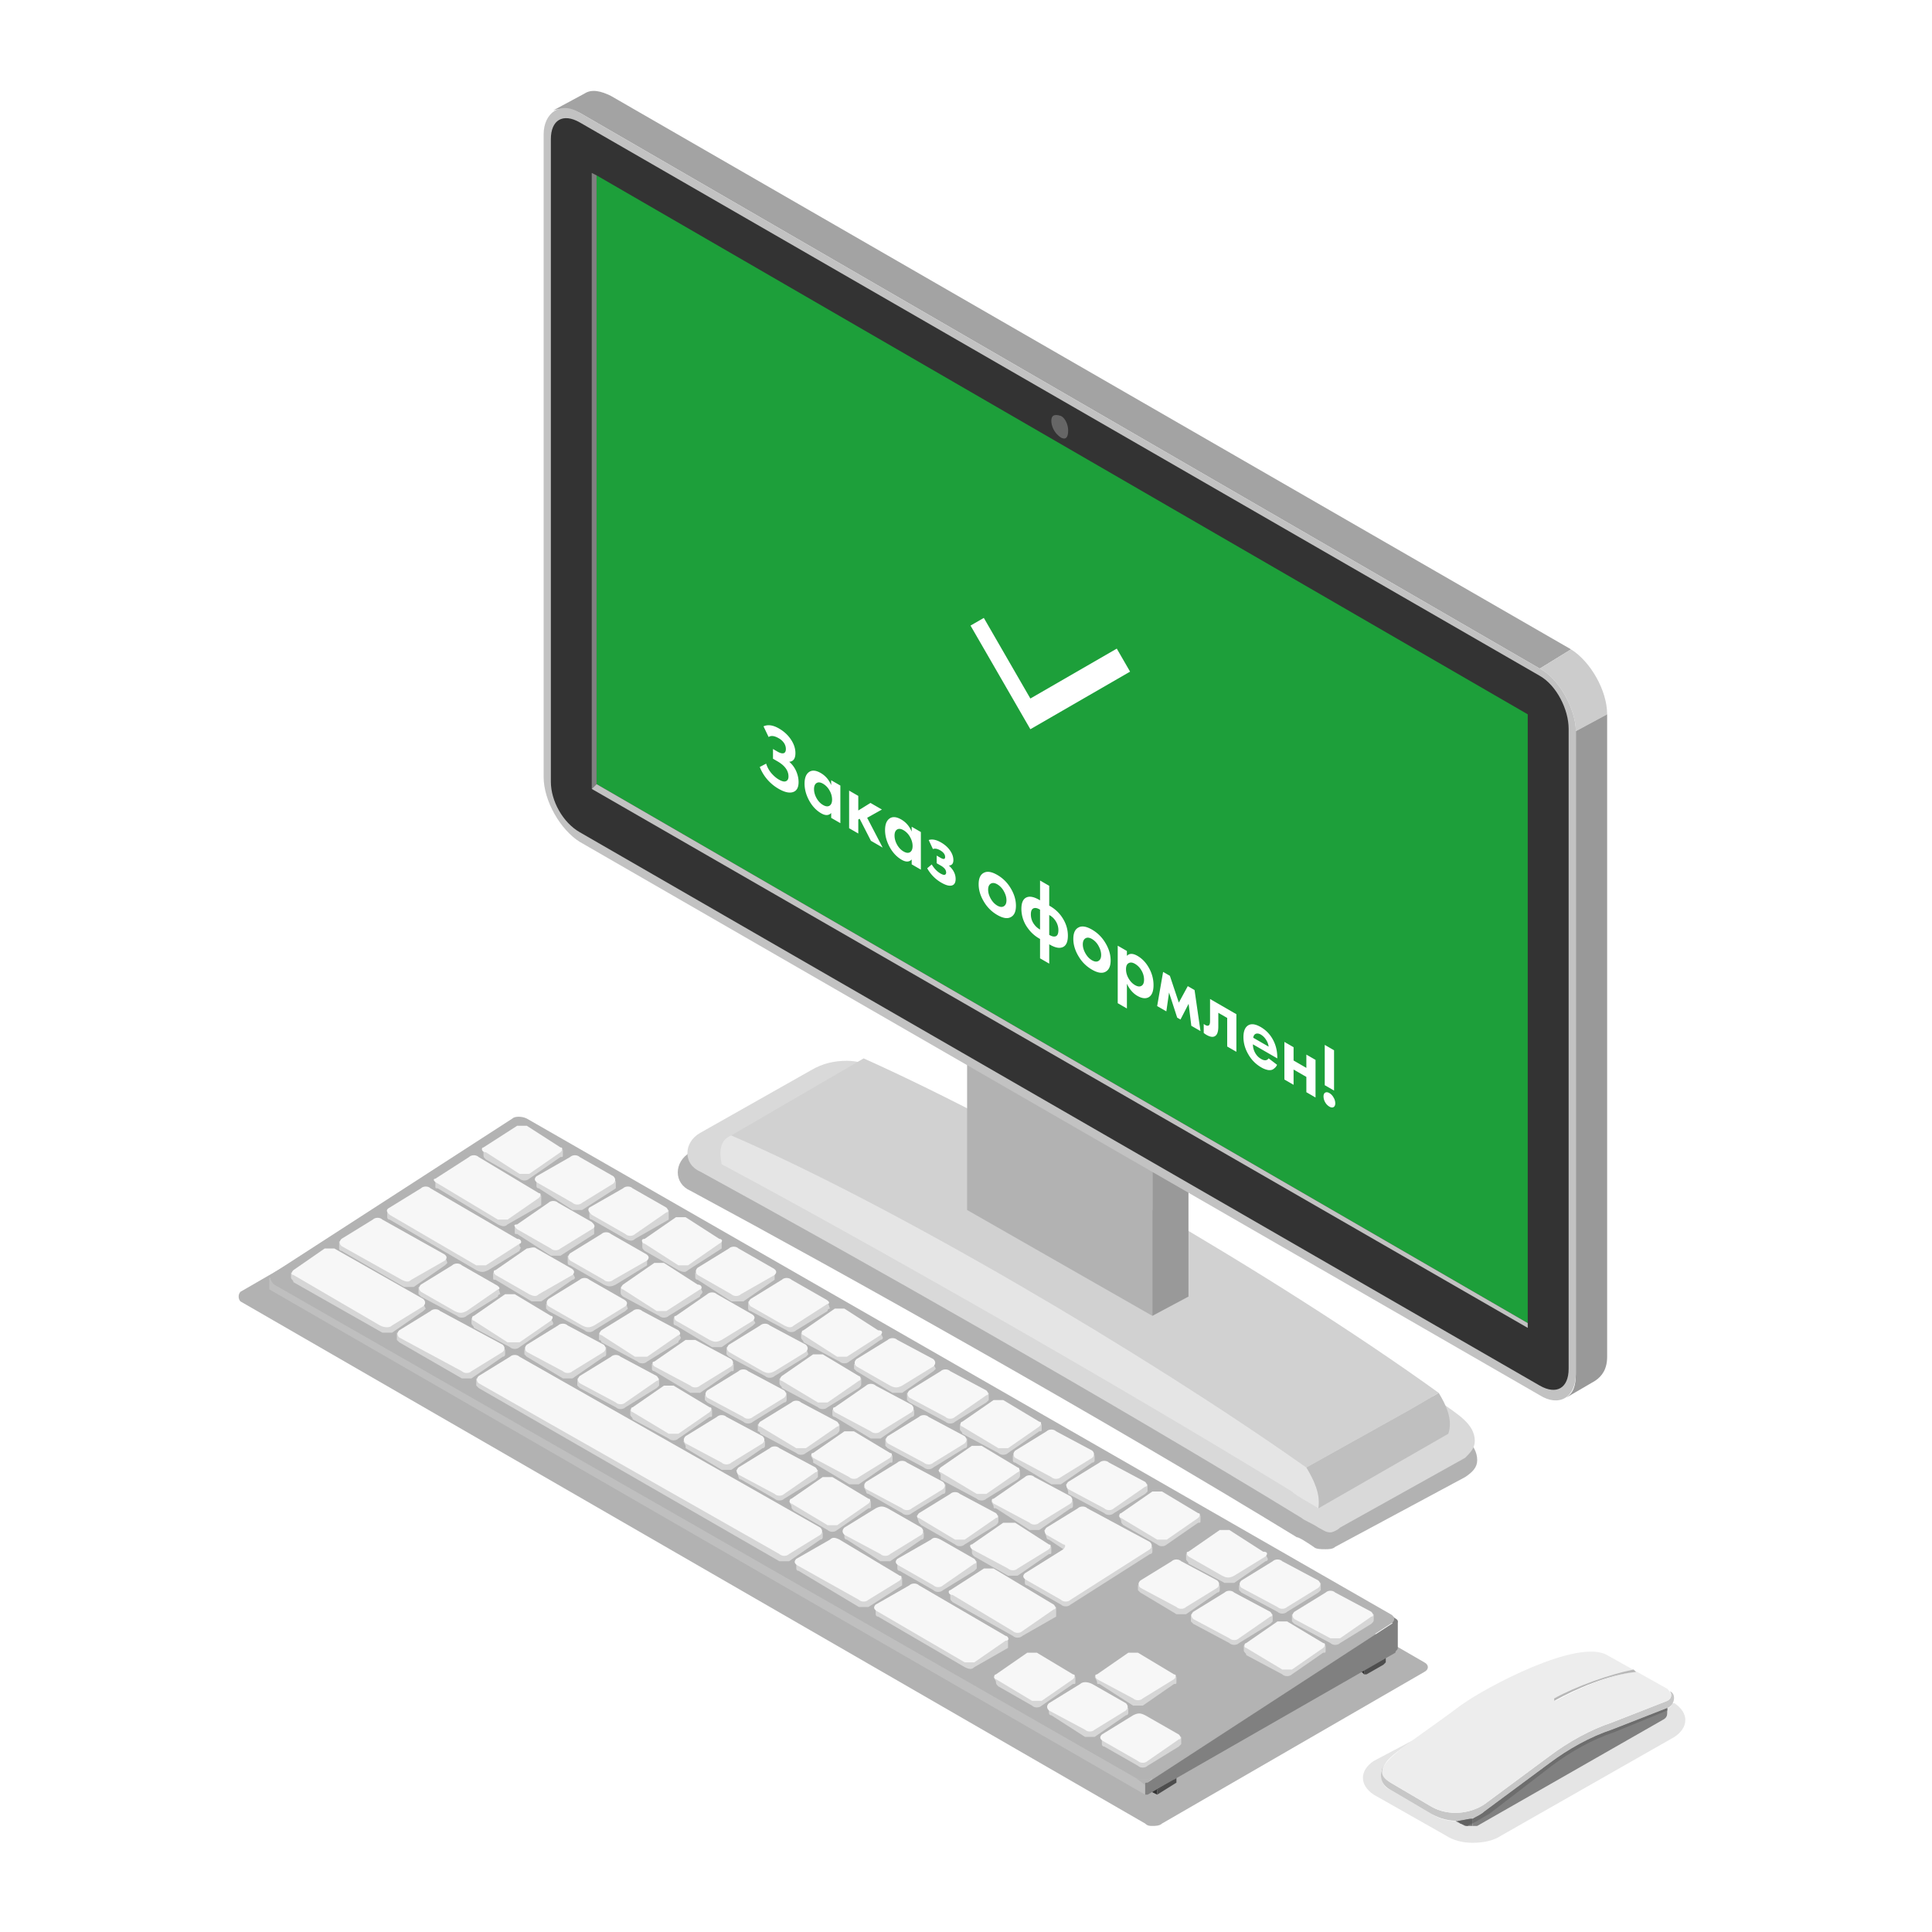 <svg width="170" height="170" fill="none" xmlns="http://www.w3.org/2000/svg"><path fill-rule="evenodd" clip-rule="evenodd" d="M116.644 136.32c-.424 0-.847 0-1.059-.211-.635-.424-1.27-.847-1.482-.847-16.938-10.374-39.591-23.078-53.353-30.488-1.482-.635-1.482-2.54 0-3.387l10.374-5.505c1.059-.635 2.117-.847 3.176-.847.847 0 1.905.212 2.752.424 15.244 7.198 35.357 19.266 49.966 29.64 1.482 1.059 2.964 1.906 2.964 3.388 0 .635-.424 1.058-1.059 1.482l-11.433 6.14c-.211.211-.635.211-.846.211z" fill="#000" fill-opacity=".302"/><path fill-rule="evenodd" clip-rule="evenodd" d="M117.067 134.838c-.423 0-.635-.211-1.059-.423-.635-.424-1.27-.635-1.482-.847-16.937-10.374-39.38-23.077-52.93-30.487-1.481-.636-1.481-2.541 0-3.388l9.74-5.505c1.058-.635 2.117-.846 3.176-.846.847 0 1.693.211 2.54.635 15.032 6.986 35.145 19.054 49.754 29.429 1.482 1.058 2.964 1.905 2.964 3.387 0 .635-.423 1.059-.847 1.482l-11.009 6.14c-.212.212-.635.423-.847.423z" fill="#D9D9D9"/><path fill-rule="evenodd" clip-rule="evenodd" d="M113.68 131.239c-15.88-9.739-37.898-22.23-50.178-28.794-.211-1.058-.211-2.117.847-2.54 14.185 6.14 36.204 19.054 50.601 29.217.635 1.058 1.27 2.329 1.058 3.599-.635-.423-1.905-1.058-2.328-1.482z" fill="#E5E5E5"/><path fill-rule="evenodd" clip-rule="evenodd" d="M127.441 126.158l-11.433 6.563c.212-1.27-.423-2.541-1.058-3.599l9.104-5.081 2.54-1.482c.635 1.058 1.271 2.328.847 3.599z" fill="#BFBFBF"/><path fill-rule="evenodd" clip-rule="evenodd" d="M126.594 122.559l-2.54 1.482-9.104 5.081c-14.397-10.163-36.416-23.077-50.6-29.217l11.644-6.775c14.185 6.351 36.203 19.055 50.6 29.429z" fill="#D1D1D1"/><path fill-rule="evenodd" clip-rule="evenodd" d="M101.4 115.784l-16.303-9.316V93.553l16.303 9.316v12.915z" fill="#B2B2B2"/><path fill-rule="evenodd" clip-rule="evenodd" d="M104.576 114.09l-3.176 1.694v-12.915l3.176-1.694v12.915z" fill="#999"/><path fill-rule="evenodd" clip-rule="evenodd" d="M53.763 8.443c-.847-.424-1.694-.636-2.329-.212l-2.752 1.482c.635-.212 1.482-.212 2.329.212l84.475 48.906 2.753-1.693L53.763 8.443z" fill="#A3A3A3"/><path fill-rule="evenodd" clip-rule="evenodd" d="M138.239 57.138l-2.752 1.693c1.693.847 3.175 3.6 3.175 5.505l2.753-1.482c0-2.117-1.482-4.658-3.176-5.716z" fill="#CCC"/><path fill-rule="evenodd" clip-rule="evenodd" d="M138.662 64.336v56.529c0 1.058-.211 1.694-.847 2.117l2.541-1.482c.635-.423 1.059-1.059 1.059-2.117V62.854l-2.753 1.482z" fill="#999"/><path fill-rule="evenodd" clip-rule="evenodd" d="M51.011 74.075c-1.694-1.058-3.176-3.599-3.176-5.716V11.83c0-1.905 1.482-2.964 3.176-1.905l84.476 48.906c1.693.847 3.175 3.6 3.175 5.505v56.529c0 2.117-1.482 2.964-3.175 1.905L51.011 74.075z" fill="#C2C2C2"/><path fill-rule="evenodd" clip-rule="evenodd" d="M135.486 59.467L51.011 10.77c-1.482-.846-2.54-.211-2.54 1.482v56.53c0 1.693 1.058 3.598 2.54 4.445l84.475 48.695c1.482.847 2.541.212 2.541-1.482V64.124c0-1.693-1.059-3.81-2.541-4.657z" fill="#333"/><path fill-rule="evenodd" clip-rule="evenodd" d="M52.493 68.994V15.429l81.935 47.425v53.565L52.493 68.994z" fill="#1D9F3A"/><path fill-rule="evenodd" clip-rule="evenodd" d="M52.493 15.43l-.424-.212v54.2l.424-.424V15.43z" fill="gray"/><path fill-rule="evenodd" clip-rule="evenodd" d="M52.493 68.994l-.424.424 82.359 47.424v-.423L52.493 68.994z" fill="#C2C2C2"/><path fill-rule="evenodd" clip-rule="evenodd" d="M93.99 37.871c0 .636-.212.847-.635.636-.636-.424-.847-1.06-.847-1.483 0-.423.211-.635.847-.423.423.212.635.847.635 1.27z" fill="#666"/><path fill-rule="evenodd" clip-rule="evenodd" d="M101.4 160.668c-.212 0-.424 0-.635-.212l-79.606-45.943c-.212-.211-.212-.635 0-.847l23.077-13.338h1.694l79.394 45.943c.423.212.423.635 0 .847l-23.077 13.338c-.212.212-.635.212-.847.212z" fill="#000" fill-opacity=".302"/><path fill-rule="evenodd" clip-rule="evenodd" d="M122.572 142.248c.211.212.423.212.423.424 0 .211-.423.211-.423.211l-.424-.423.424-.212z" fill="gray"/><path fill-rule="evenodd" clip-rule="evenodd" d="M101.823 157.492l1.482-.847v-.423l-1.905 1.058v.424l.423.212v-.424z" fill="#333"/><path fill-rule="evenodd" clip-rule="evenodd" d="M103.517 156.857l-1.694 1.059v-.424l1.694-1.058v.423z" fill="#4D4D4D"/><path fill-rule="evenodd" clip-rule="evenodd" d="M120.031 146.906l1.482-.847v-.423l-1.905 1.059v.423h.211l.212.212v-.424z" fill="#333"/><path fill-rule="evenodd" clip-rule="evenodd" d="M121.725 146.483l-1.482.847h-.212v-.424l1.906-1.058v.423l-.212.212z" fill="#4D4D4D"/><path fill-rule="evenodd" clip-rule="evenodd" d="M101.4 156.433l-77.7-44.037v1.059l77.065 44.461.635-1.483z" fill="#BFBFBF"/><path fill-rule="evenodd" clip-rule="evenodd" d="M100.976 156.857l.424-.423c-.424.211-1.059.211-1.482 0l.847.635c0-.212 0-.212.211-.212z" fill="#B3B3B3"/><path fill-rule="evenodd" clip-rule="evenodd" d="M122.783 145.424l-21.807 12.492h-.211v-.847c0-.212 0-.212.211-.212l21.807-14.185c0-.212.212 0 .212 0v2.329c0 .212-.212.212-.212.423z" fill="gray"/><path fill-rule="evenodd" clip-rule="evenodd" d="M24.123 111.973l20.96-13.55c.212-.212.847-.212 1.27 0l76.007 43.614c.423.211.423.635 0 .847l-20.96 13.549c-.424.212-1.059.212-1.482 0l-75.795-43.402c-.424-.423-.424-.635 0-1.058z" fill="#B3B3B3"/><path fill-rule="evenodd" clip-rule="evenodd" d="M91.873 134.627l.211.635s0 .211.212.211l1.27.847c.424.212-1.058 1.271-1.058 1.271l-2.33 1.27v.423s0 .212.213.212l2.963 1.694c.212.212.636.212.847 0l6.987-4.446c.212 0 .212-.212.212-.212v-.423l-9.528-1.482z" fill="#D6D6D6"/><path fill-rule="evenodd" clip-rule="evenodd" d="M101.188 135.685l-5.505-2.964c-.211-.212-.635-.212-.846 0l-2.753 1.694c-.212.212-.212.423 0 .635l1.482.847c.212 0 .212.212 0 .423l-3.387 2.118c-.212.211-.212.423.212.635l2.964 1.693c.211.212.635.212.846 0l6.987-4.446c.212-.211.212-.423 0-.635z" fill="#F7F7F7"/><path fill-rule="evenodd" clip-rule="evenodd" d="M77.052 141.401v.636s0 .211.212.211l7.622 4.446c.423.212.635.212.847 0l2.964-1.693v-.847l-11.645-2.753z" fill="#D6D6D6"/><path fill-rule="evenodd" clip-rule="evenodd" d="M88.485 143.942l-7.622-4.446c-.212-.212-.635-.212-.847 0l-2.964 1.694c-.211.212-.211.423.212.635l7.622 4.446h.847l2.752-1.905c.424 0 .212-.424 0-.424z" fill="#F7F7F7"/><path fill-rule="evenodd" clip-rule="evenodd" d="M34.074 106.68v.423s0 .212.211.212l7.622 4.446c.424.212.635.212 1.059 0l2.752-1.694c0-.211.212-.211 0-.423v-.423l-11.645-2.541z" fill="#D6D6D6"/><path fill-rule="evenodd" clip-rule="evenodd" d="M45.506 109.009l-7.622-4.446c-.211-.212-.635-.212-.846 0l-2.753 1.693c-.423.212-.211.424 0 .635l7.622 4.447h.847l2.964-1.906c.212 0 .212-.423-.212-.423z" fill="#F7F7F7"/><path fill-rule="evenodd" clip-rule="evenodd" d="M25.605 111.973v.423c0 .212.211.212.211.424l7.834 4.446h.847l2.752-1.906.212-.211-.212-.424-11.644-2.752z" fill="#D6D6D6"/><path fill-rule="evenodd" clip-rule="evenodd" d="M37.25 114.302l-7.834-4.446h-.847l-2.752 1.905c-.212.212-.212.423 0 .423l7.621 4.447c.424.211.847.211 1.059 0l2.752-1.694c.212-.212.212-.424 0-.635z" fill="#F7F7F7"/><path fill-rule="evenodd" clip-rule="evenodd" d="M41.907 121.288v.635l.212.212 26.465 15.244h.846l2.753-1.906c.211 0 .211-.211.211-.211v-.424l-30.487-13.55z" fill="#D6D6D6"/><path fill-rule="evenodd" clip-rule="evenodd" d="M68.584 136.744l-26.465-15.032c-.212-.212-.212-.424 0-.635l2.752-1.694c.212-.212.635-.212.847 0l26.465 15.032c.211.211.211.423 0 .635l-2.753 1.694c-.211.211-.635.211-.847 0z" fill="#F7F7F7"/><path fill-rule="evenodd" clip-rule="evenodd" d="M83.615 140.131v.424c0 .211 0 .211.212.423l5.293 2.964c.212.212.635.212.847 0l2.964-1.694v-.846l-9.316-1.271z" fill="#D6D6D6"/><path fill-rule="evenodd" clip-rule="evenodd" d="M92.72 141.19l-5.293-3.176h-.847l-2.964 1.906c-.212 0-.212.423.211.423l5.293 3.176c.212.212.635.212.847 0l2.752-1.906c.212 0 .212-.211 0-.423z" fill="#F7F7F7"/><path fill-rule="evenodd" clip-rule="evenodd" d="M70.066 137.591v.423s0 .212.211.212l5.293 3.176h.847l2.964-1.906v-.635l-9.315-1.27z" fill="#D6D6D6"/><path fill-rule="evenodd" clip-rule="evenodd" d="M79.17 138.649l-5.294-3.176c-.423-.211-.635-.211-.846 0l-2.964 1.694c-.212.212-.212.424.211.635l5.293 2.964c.212.212.635.212.847 0l2.752-1.693c.212-.212.212-.424 0-.424z" fill="#F7F7F7"/><path fill-rule="evenodd" clip-rule="evenodd" d="M38.308 103.927v.424c0 .212 0 .212.212.212l5.293 3.175c.423.212.635.212.846 0l2.965-1.693v-.847l-9.316-1.271z" fill="#D6D6D6"/><path fill-rule="evenodd" clip-rule="evenodd" d="M47.412 104.986l-5.293-3.176c-.212-.211-.635-.211-.847 0l-2.964 1.906c-.212 0-.212.211.212.423l5.292 3.176h.847l2.753-1.906c.211-.211.211-.423 0-.423z" fill="#F7F7F7"/><path fill-rule="evenodd" clip-rule="evenodd" d="M29.84 109.22v.636s0 .211.21.211l5.505 3.176h.847l2.753-1.905.211-.212-.211-.635-9.316-1.271z" fill="#D6D6D6"/><path fill-rule="evenodd" clip-rule="evenodd" d="M38.943 110.279l-5.293-2.964c-.212-.212-.635-.212-.847 0l-2.752 1.694c-.212.211-.212.423 0 .635l5.293 2.964c.423.212.635.212.847 0l2.964-1.694c.212-.212.212-.423-.212-.635z" fill="#F7F7F7"/><path fill-rule="evenodd" clip-rule="evenodd" d="M34.92 117.266v.635l.212.211 5.505 3.176h.847l2.752-1.905c.212 0 .212-.212.212-.212v-.423l-9.528-1.482z" fill="#D6D6D6"/><path fill-rule="evenodd" clip-rule="evenodd" d="M44.236 118.324l-5.505-2.964c-.212-.212-.635-.212-.847 0l-2.752 1.694c-.212.212-.212.423 0 .635l5.505 2.964c.211.212.635.212.847 0l2.752-1.694c.212-.211.212-.423 0-.635z" fill="#F7F7F7"/><path fill-rule="evenodd" clip-rule="evenodd" d="M103.94 153.47v-.636h-6.986v.636s0 .211.212.211l2.964 1.694c.211.212.635.212.846 0l2.753-1.694.211-.211z" fill="#D6D6D6"/><path fill-rule="evenodd" clip-rule="evenodd" d="M100.129 154.952l-2.964-1.694c-.423-.212-.423-.424-.211-.635l2.752-1.694c.423-.212.635-.212 1.059 0l2.964 1.694c.211.211.211.423 0 .423l-2.753 1.906c-.211.211-.635.211-.847 0z" fill="#F7F7F7"/><path fill-rule="evenodd" clip-rule="evenodd" d="M99.283 150.717v-.423h-6.987v.423s0 .212.212.212l2.964 1.905h.847l2.752-1.905c.212 0 .212-.212.212-.212z" fill="#D6D6D6"/><path fill-rule="evenodd" clip-rule="evenodd" d="M95.472 152.199l-3.176-1.693c-.212-.212-.212-.424 0-.636l2.752-1.693c.212-.212.635-.212 1.059 0l2.964 1.693c.212.212.212.424 0 .636l-2.752 1.693c-.212.212-.636.212-.847 0z" fill="#F7F7F7"/><path fill-rule="evenodd" clip-rule="evenodd" d="M94.625 147.965v-.424h-7.198l.211.424c0 .212 0 .212.212.423l2.964 1.694c.212.212.635.212.847 0l2.752-1.905c.212 0 .212 0 .212-.212z" fill="#D6D6D6"/><path fill-rule="evenodd" clip-rule="evenodd" d="M90.814 149.659l-3.176-1.906c-.212 0-.212-.423 0-.423l2.753-1.906h.846l3.176 1.906c.212 0 .212.211 0 .423l-2.752 1.906h-.847z" fill="#F7F7F7"/><path fill-rule="evenodd" clip-rule="evenodd" d="M103.517 147.965v-.424h-7.198l.211.424c0 .212 0 .212.212.212l2.964 1.905h.847l2.752-1.905c.212 0 .212 0 .212-.212z" fill="#D6D6D6"/><path fill-rule="evenodd" clip-rule="evenodd" d="M99.706 149.447l-3.176-1.694c-.211-.212-.211-.423 0-.423l2.753-1.906h.847l3.175 1.906c.212 0 .212.211 0 .423l-2.752 1.694c-.212.212-.635.212-.847 0z" fill="#F7F7F7"/><path fill-rule="evenodd" clip-rule="evenodd" d="M116.644 145.212v-.423h-7.199v.423c0 .212.212.212.212.424l3.176 1.694c.211.211.635.211.847 0l2.752-1.906c.212 0 .212 0 .212-.212z" fill="#D6D6D6"/><path fill-rule="evenodd" clip-rule="evenodd" d="M112.833 146.906l-3.176-1.905c-.212 0-.212-.424 0-.424l2.752-1.905h.847l3.176 1.905c.211 0 .211.212 0 .424l-2.753 1.905h-.846z" fill="#F7F7F7"/><path fill-rule="evenodd" clip-rule="evenodd" d="M111.986 142.672v-.635h-7.199v.635l.212.212 3.176 1.693c.212.212.635.212.847 0l2.752-1.693.212-.212z" fill="#D6D6D6"/><path fill-rule="evenodd" clip-rule="evenodd" d="M108.175 144.154l-3.176-1.694c-.212-.212-.212-.423 0-.635l2.752-1.694c.212-.212.636-.212.847 0l3.176 1.694c.212.212.212.423 0 .423l-2.752 1.906c-.212.212-.635.212-.847 0z" fill="#F7F7F7"/><path fill-rule="evenodd" clip-rule="evenodd" d="M107.328 139.92v-.424h-7.198v.424l.211.211 3.176 1.906h.847l2.752-1.906c.212 0 .212-.211.212-.211z" fill="#D6D6D6"/><path fill-rule="evenodd" clip-rule="evenodd" d="M103.517 141.402l-3.176-1.694c-.212-.212-.212-.424 0-.635l2.753-1.694c.211-.212.635-.212.846 0l3.176 1.694c.212.211.212.423 0 .635l-2.752 1.694c-.212.211-.635.211-.847 0z" fill="#F7F7F7"/><path fill-rule="evenodd" clip-rule="evenodd" d="M120.878 142.46v-.423h-7.198v.635l.211.212 3.176 1.693c.212.212.635.212.847 0l2.752-1.693c.212-.212.212-.212.212-.424z" fill="#D6D6D6"/><path fill-rule="evenodd" clip-rule="evenodd" d="M117.067 144.154l-3.176-1.694c-.212-.212-.212-.423 0-.635l2.753-1.694c.211-.212.635-.212.846 0l3.176 1.694c.212.212.212.423 0 .423l-2.752 1.906h-.847z" fill="#F7F7F7"/><path fill-rule="evenodd" clip-rule="evenodd" d="M116.22 139.92v-.636l-7.198.212v.424l.211.211 3.176 1.694c.212.212.635.212.847 0l2.752-1.694.212-.211z" fill="#D6D6D6"/><path fill-rule="evenodd" clip-rule="evenodd" d="M112.409 141.402l-3.176-1.694c-.211-.212-.211-.424 0-.635l2.753-1.694c.211-.212.635-.212.847 0l3.175 1.694c.212.211.212.423 0 .635l-2.752 1.694c-.212.211-.635.211-.847 0z" fill="#F7F7F7"/><path fill-rule="evenodd" clip-rule="evenodd" d="M111.562 137.167l-.211-.423h-6.987v.423c0 .212.212.212.212.424l3.175 1.693h.847l2.753-1.905s.211 0 .211-.212z" fill="#D6D6D6"/><path fill-rule="evenodd" clip-rule="evenodd" d="M107.54 138.649l-2.964-1.694c-.212-.211-.212-.423 0-.423l2.752-1.905h.847l2.964 1.905c.423 0 .423.212.212.423l-2.753 1.694c-.423.212-.635.212-1.058 0z" fill="#F7F7F7"/><path fill-rule="evenodd" clip-rule="evenodd" d="M105.634 133.78v-.424h-7.198l.211.424c0 .211 0 .211.212.423l2.964 1.694c.212.212.635.212.847 0l2.753-1.906c.211 0 .211 0 .211-.211z" fill="#D6D6D6"/><path fill-rule="evenodd" clip-rule="evenodd" d="M101.823 135.473l-3.175-1.905c-.212 0-.212-.423 0-.423l2.752-1.906h.847l3.176 1.906c.211 0 .211.211 0 .423l-2.753 1.905h-.847z" fill="#F7F7F7"/><path fill-rule="evenodd" clip-rule="evenodd" d="M100.976 131.239v-.635h-7.198l.212.635v.212l3.175 1.694c.212.211.636.211.847 0l2.753-1.694.211-.212z" fill="#D6D6D6"/><path fill-rule="evenodd" clip-rule="evenodd" d="M97.165 132.721l-3.175-1.694c-.212-.211-.212-.423 0-.635l2.752-1.694c.212-.211.635-.211.847 0l3.176 1.694c.211.212.211.424 0 .424l-2.753 1.905c-.211.212-.635.212-.847 0z" fill="#F7F7F7"/><path fill-rule="evenodd" clip-rule="evenodd" d="M96.319 128.487v-.424H89.12v.424c0 .212.212.212.212.212l3.176 1.905h.847l2.752-1.905c.212 0 .212-.212.212-.212z" fill="#D6D6D6"/><path fill-rule="evenodd" clip-rule="evenodd" d="M92.508 129.969l-3.176-1.694c-.212-.212-.212-.423 0-.635l2.752-1.694c.212-.212.635-.212.847 0l3.176 1.694c.212.212.212.423 0 .635l-2.752 1.694c-.212.212-.636.212-.847 0z" fill="#F7F7F7"/><path fill-rule="evenodd" clip-rule="evenodd" d="M91.66 125.734v-.423h-7.198v.423c0 .212.212.212.212.424l3.176 1.694c.212.211.635.211.847 0l2.752-1.906c.212 0 .212 0 .212-.212z" fill="#D6D6D6"/><path fill-rule="evenodd" clip-rule="evenodd" d="M87.85 127.428l-3.176-1.905c-.212 0-.212-.424 0-.424l2.752-1.905h.847l3.176 1.905c.212 0 .212.212 0 .424l-2.752 1.905h-.847z" fill="#F7F7F7"/><path fill-rule="evenodd" clip-rule="evenodd" d="M87.003 123.194v-.635h-7.198v.635l.211.211 3.176 1.694c.212.212.635.212.847 0l2.752-1.694.212-.211z" fill="#D6D6D6"/><path fill-rule="evenodd" clip-rule="evenodd" d="M83.192 124.676l-3.176-1.694c-.211-.212-.211-.423 0-.635l2.753-1.694c.212-.212.635-.212.847 0l3.175 1.694c.212.212.212.423 0 .423l-2.752 1.906c-.212.212-.635.212-.847 0z" fill="#F7F7F7"/><path fill-rule="evenodd" clip-rule="evenodd" d="M82.345 120.441l-.212-.423h-6.986v.423l.212.212 3.175 1.906h.847l2.752-1.906.212-.212z" fill="#D6D6D6"/><path fill-rule="evenodd" clip-rule="evenodd" d="M78.323 121.923l-2.964-1.693c-.212-.212-.212-.424 0-.636l2.752-1.693c.212-.212.635-.212.847 0l3.175 1.693c.212.212.212.424 0 .636l-2.752 1.693c-.423.212-.635.212-1.058 0z" fill="#F7F7F7"/><path fill-rule="evenodd" clip-rule="evenodd" d="M77.687 117.689l-.211-.423h-6.987v.423c0 .212.212.212.212.423l3.175 1.694c.212.212.636.212.847 0l2.753-1.905s.211 0 .211-.212z" fill="#D6D6D6"/><path fill-rule="evenodd" clip-rule="evenodd" d="M73.665 119.383l-2.964-1.906c-.212 0-.212-.423 0-.423l2.752-1.906h.847l2.964 1.906c.424 0 .424.212.212.423l-2.964 1.906h-.847z" fill="#F7F7F7"/><path fill-rule="evenodd" clip-rule="evenodd" d="M73.03 115.149l-.212-.636H65.83v.636s0 .211.212.211l3.176 1.694c.211.212.635.212.847 0l2.752-1.694c0-.211.212-.211.212-.211z" fill="#D6D6D6"/><path fill-rule="evenodd" clip-rule="evenodd" d="M69.007 116.631l-2.964-1.694c-.212-.212-.212-.424 0-.635l2.752-1.694c.212-.212.635-.212.847 0l2.964 1.694c.424.211.424.423.212.423l-2.964 1.906c-.212.211-.424.211-.847 0z" fill="#F7F7F7"/><path fill-rule="evenodd" clip-rule="evenodd" d="M68.16 112.396v-.423h-6.987v.423s0 .212.212.212l2.964 1.905h1.059l2.752-1.905v-.212z" fill="#D6D6D6"/><path fill-rule="evenodd" clip-rule="evenodd" d="M64.35 113.878l-2.965-1.694c-.212-.211-.212-.423 0-.635l2.753-1.693c.211-.212.635-.212.846 0l2.964 1.693c.424.212.424.424.212.635l-2.964 1.694c-.212.212-.635.212-.847 0z" fill="#F7F7F7"/><path fill-rule="evenodd" clip-rule="evenodd" d="M63.502 109.644v-.424h-6.986v.424c0 .212 0 .212.211.423l2.964 1.694c.424.212.636.212.847 0l2.964-1.905v-.212z" fill="#D6D6D6"/><path fill-rule="evenodd" clip-rule="evenodd" d="M59.691 111.338l-2.964-1.906c-.211 0-.423-.423 0-.423l2.753-1.906h.847l2.964 1.906c.211 0 .423.211 0 .423l-2.753 1.906h-.847z" fill="#F7F7F7"/><path fill-rule="evenodd" clip-rule="evenodd" d="M58.844 107.103v-.635h-6.986v.635s0 .212.212.212l2.964 1.694c.423.211.635.211.846 0l2.964-1.694v-.212z" fill="#D6D6D6"/><path fill-rule="evenodd" clip-rule="evenodd" d="M55.033 108.585l-2.964-1.694c-.211-.211-.423-.423-.211-.635l2.964-1.693c.211-.212.635-.212.847 0l2.964 1.693c.211.212.211.424 0 .424l-2.753 1.905c-.211.212-.635.212-.847 0z" fill="#F7F7F7"/><path fill-rule="evenodd" clip-rule="evenodd" d="M54.187 104.351v-.424H47.2v.424s0 .212.212.212l2.964 1.905h.847l2.964-1.905v-.212z" fill="#D6D6D6"/><path fill-rule="evenodd" clip-rule="evenodd" d="M50.376 105.833l-2.964-1.694c-.424-.212-.424-.423-.212-.635l2.964-1.694c.212-.211.635-.211.847 0l2.964 1.694c.212.212.212.423 0 .635l-2.752 1.694c-.212.212-.636.212-.847 0z" fill="#F7F7F7"/><path fill-rule="evenodd" clip-rule="evenodd" d="M49.529 101.598v-.423h-6.987v.423c0 .212 0 .212.212.424l2.964 1.694c.212.211.635.211.847 0l2.752-1.906c.212 0 .212 0 .212-.212z" fill="#D6D6D6"/><path fill-rule="evenodd" clip-rule="evenodd" d="M45.718 103.292l-2.964-1.905c-.424 0-.424-.424-.212-.424l2.964-1.905h.847l2.964 1.905c.212 0 .212.212 0 .424l-2.752 1.905h-.847z" fill="#F7F7F7"/><path fill-rule="evenodd" clip-rule="evenodd" d="M94.413 132.509v-.423h-7.198l.212.423c0 .212 0 .212.211.212l2.964 1.906h.847l2.752-1.906c.212 0 .212-.212.212-.212z" fill="#D6D6D6"/><path fill-rule="evenodd" clip-rule="evenodd" d="M90.602 133.991l-3.175-1.693c-.212-.212-.212-.424 0-.424l2.752-1.905c.212-.212.635-.212.847 0l3.175 1.694c.212.211.212.423 0 .635l-2.752 1.693c-.212.212-.635.212-.847 0z" fill="#F7F7F7"/><path fill-rule="evenodd" clip-rule="evenodd" d="M89.755 129.757v-.423h-7.198l.212.423v.423l3.175 1.694c.212.212.636.212.847 0l2.753-1.694c.211-.211.211-.211.211-.423z" fill="#D6D6D6"/><path fill-rule="evenodd" clip-rule="evenodd" d="M85.945 131.451l-3.176-1.906c-.212 0-.212-.211 0-.423l2.752-1.905h.847l3.176 1.905c.211 0 .211.423 0 .423l-2.753 1.906h-.846z" fill="#F7F7F7"/><path fill-rule="evenodd" clip-rule="evenodd" d="M85.098 127.216v-.635h-7.199v.635l.212.212 3.176 1.694c.211.212.635.212.847 0l2.752-1.694c.212 0 .212-.212.212-.212z" fill="#D6D6D6"/><path fill-rule="evenodd" clip-rule="evenodd" d="M81.287 128.699l-3.176-1.694c-.212-.212-.212-.424 0-.635l2.752-1.694c.212-.212.635-.212.847 0l3.176 1.694c.212.211.212.423 0 .635l-2.752 1.694c-.212.211-.636.211-.847 0z" fill="#F7F7F7"/><path fill-rule="evenodd" clip-rule="evenodd" d="M80.44 124.464v-.423h-7.2v.423c0 .212.212.212.212.212l3.176 1.905h.847l2.752-1.905c.212 0 .212-.212.212-.212z" fill="#D6D6D6"/><path fill-rule="evenodd" clip-rule="evenodd" d="M76.629 125.946l-3.176-1.694c-.212-.211-.212-.423 0-.423l2.752-1.905c.212-.212.636-.212.847 0l3.176 1.693c.212.212.212.424 0 .635l-2.752 1.694c-.212.212-.635.212-.847 0z" fill="#F7F7F7"/><path fill-rule="evenodd" clip-rule="evenodd" d="M75.782 121.712v-.424h-7.198v.424c0 .211.211.211.211.423l3.176 1.694c.212.212.635.212.847 0l2.752-1.694c.212-.212.212-.212.212-.423z" fill="#D6D6D6"/><path fill-rule="evenodd" clip-rule="evenodd" d="M71.971 123.406l-3.176-1.906c-.212 0-.212-.212 0-.423l2.753-1.906h.846l3.176 1.906c.212 0 .212.423 0 .423l-2.752 1.906h-.847z" fill="#F7F7F7"/><path fill-rule="evenodd" clip-rule="evenodd" d="M71.124 119.171l-.212-.635h-6.986v.635l.212.212 3.175 1.694c.212.211.635.211.847 0l2.752-1.694.212-.212z" fill="#D6D6D6"/><path fill-rule="evenodd" clip-rule="evenodd" d="M67.102 120.653l-2.965-1.694c-.211-.211-.211-.423 0-.635l2.753-1.694c.212-.211.635-.211.847 0l3.175 1.694c.212.212.212.424 0 .635l-2.752 1.694c-.423.212-.635.212-1.058 0z" fill="#F7F7F7"/><path fill-rule="evenodd" clip-rule="evenodd" d="M66.466 116.419l-.211-.424h-6.987v.424c0 .212.212.212.212.212l3.175 1.905h.847l2.753-1.905.211-.212z" fill="#D6D6D6"/><path fill-rule="evenodd" clip-rule="evenodd" d="M62.444 117.901l-2.964-1.694c-.212-.212-.212-.423 0-.423l2.752-1.906c.212-.211.635-.211.847 0l2.964 1.694c.423.212.423.423.212.635l-2.753 1.694c-.423.212-.635.212-1.058 0z" fill="#F7F7F7"/><path fill-rule="evenodd" clip-rule="evenodd" d="M61.809 113.667l-.212-.424H54.61v.424c0 .211 0 .211.212.423l3.176 1.694c.211.211.635.211.847 0l2.752-1.694c0-.212.212-.212.212-.423z" fill="#D6D6D6"/><path fill-rule="evenodd" clip-rule="evenodd" d="M57.786 115.36l-2.964-1.905c-.212 0-.212-.212 0-.424l2.752-1.905h.847l2.964 1.905c.424 0 .424.424.212.424l-2.964 1.905h-.847z" fill="#F7F7F7"/><path fill-rule="evenodd" clip-rule="evenodd" d="M56.94 111.126v-.635h-6.988v.635s0 .212.212.212l2.964 1.693c.424.212.635.212 1.059 0l2.752-1.693v-.212z" fill="#D6D6D6"/><path fill-rule="evenodd" clip-rule="evenodd" d="M53.128 112.608l-2.964-1.694c-.212-.212-.212-.423 0-.635l2.752-1.694c.212-.211.636-.211.847 0l2.964 1.694c.424.212.424.423.212.635l-2.964 1.694c-.212.212-.635.212-.847 0z" fill="#F7F7F7"/><path fill-rule="evenodd" clip-rule="evenodd" d="M52.281 108.374v-.424h-6.986v.424c0 .211 0 .211.211.211l2.964 1.906h.847l2.964-1.906v-.211z" fill="#D6D6D6"/><path fill-rule="evenodd" clip-rule="evenodd" d="M48.47 109.856l-2.964-1.694c-.212-.212-.423-.424 0-.424l2.753-1.905c.211-.212.635-.212.846 0l2.965 1.694c.211.211.423.423 0 .635l-2.753 1.694c-.212.211-.635.211-.847 0z" fill="#F7F7F7"/><path fill-rule="evenodd" clip-rule="evenodd" d="M92.508 136.532v-.423H85.52v.423c0 .212 0 .212.212.424l2.964 1.693h.847l2.752-1.905c.212 0 .212 0 .212-.212z" fill="#D6D6D6"/><path fill-rule="evenodd" clip-rule="evenodd" d="M88.697 138.014l-3.176-1.694c-.212-.211-.212-.423 0-.423l2.752-1.906h1.059l2.964 1.906c.212 0 .212.212 0 .423l-2.752 1.694c-.212.212-.635.212-.847 0z" fill="#F7F7F7"/><path fill-rule="evenodd" clip-rule="evenodd" d="M87.85 133.78v-.424h-7.198l.211.635.212.212 2.964 1.694c.212.212.635.212.847 0l2.752-1.694c.212-.212.212-.212.212-.423z" fill="#D6D6D6"/><path fill-rule="evenodd" clip-rule="evenodd" d="M84.039 135.474l-3.176-1.906c-.212 0-.212-.212 0-.423l2.753-1.694c.211-.212.635-.212.846 0l3.176 1.694c.212.211.212.423 0 .423l-2.752 1.906h-.847z" fill="#F7F7F7"/><path fill-rule="evenodd" clip-rule="evenodd" d="M83.192 131.239v-.635l-7.198.212.211.423s0 .212.212.212l2.964 1.694c.212.211.635.211.847 0l2.752-1.694c.212 0 .212-.212.212-.212z" fill="#D6D6D6"/><path fill-rule="evenodd" clip-rule="evenodd" d="M79.381 132.721l-3.176-1.694c-.211-.211-.211-.423 0-.635l2.753-1.694c.211-.211.635-.211.847 0l3.175 1.694c.212.212.212.424 0 .635l-2.752 1.694c-.212.212-.635.212-.847 0z" fill="#F7F7F7"/><path fill-rule="evenodd" clip-rule="evenodd" d="M78.534 128.487v-.424h-7.198l.212.424v.212l3.175 1.905h.847l2.753-1.905c.211 0 .211 0 .211-.212z" fill="#D6D6D6"/><path fill-rule="evenodd" clip-rule="evenodd" d="M74.723 129.969l-3.175-1.694c-.212-.212-.212-.423 0-.423l2.752-1.906h.847l3.175 1.906c.212 0 .212.211 0 .423l-2.752 1.694c-.211.212-.635.212-.847 0z" fill="#F7F7F7"/><path fill-rule="evenodd" clip-rule="evenodd" d="M73.876 125.734v-.423h-7.198v.635s.212 0 .212.212l3.176 1.694c.211.211.635.211.846 0l2.753-1.694c.211-.212.211-.212.211-.424z" fill="#D6D6D6"/><path fill-rule="evenodd" clip-rule="evenodd" d="M70.066 127.428l-3.176-1.905c-.212 0-.212-.212 0-.424l2.752-1.693c.212-.212.635-.212.847 0l3.176 1.693c.211.212.211.424 0 .424l-2.753 1.905h-.846z" fill="#F7F7F7"/><path fill-rule="evenodd" clip-rule="evenodd" d="M69.219 123.194v-.635l-7.199.211v.424l.212.211 3.176 1.694c.212.212.635.212.847 0l2.752-1.694c.212 0 .212-.211.212-.211z" fill="#D6D6D6"/><path fill-rule="evenodd" clip-rule="evenodd" d="M65.408 124.676l-3.176-1.694c-.212-.212-.212-.423 0-.635l2.752-1.694c.212-.212.636-.212.847 0l3.176 1.694c.212.212.212.423 0 .635l-2.752 1.694c-.212.212-.635.212-.847 0z" fill="#F7F7F7"/><path fill-rule="evenodd" clip-rule="evenodd" d="M64.56 120.441v-.423h-7.198v.423c0 .212.212.212.212.212l3.176 1.906h.847l2.752-1.906c.212 0 .212 0 .212-.212z" fill="#D6D6D6"/><path fill-rule="evenodd" clip-rule="evenodd" d="M60.75 121.923l-3.176-1.693c-.212-.212-.212-.424 0-.424l2.753-1.905h.846l3.176 1.694c.212.211.212.423 0 .635l-2.752 1.693c-.212.212-.635.212-.847 0z" fill="#F7F7F7"/><path fill-rule="evenodd" clip-rule="evenodd" d="M59.903 117.689l-.212-.423h-6.986v.635s.212 0 .212.211l3.175 1.694c.212.212.635.212.847 0l2.752-1.694c0-.211.212-.211.212-.423z" fill="#D6D6D6"/><path fill-rule="evenodd" clip-rule="evenodd" d="M55.88 119.383l-2.964-1.906c-.211 0-.211-.211 0-.423l2.753-1.694c.211-.212.635-.212.847 0l3.175 1.694c.212.212.212.423 0 .423l-2.752 1.906H55.88z" fill="#F7F7F7"/><path fill-rule="evenodd" clip-rule="evenodd" d="M55.245 115.149l-.211-.636-6.987.212v.424l.212.211 3.175 1.694c.212.212.636.212.847 0l2.753-1.694.211-.211z" fill="#D6D6D6"/><path fill-rule="evenodd" clip-rule="evenodd" d="M51.223 116.631l-2.964-1.694c-.212-.212-.212-.424 0-.635l2.752-1.694c.212-.212.635-.212.847 0l2.964 1.694c.423.211.423.423.212.635l-2.753 1.694c-.423.211-.635.211-1.058 0z" fill="#F7F7F7"/><path fill-rule="evenodd" clip-rule="evenodd" d="M50.587 112.396l-.211-.423h-6.987v.423c0 .212 0 .212.212.212l3.176 1.905h.846l2.753-1.905s.212 0 .212-.212z" fill="#D6D6D6"/><path fill-rule="evenodd" clip-rule="evenodd" d="M46.565 113.878l-2.964-1.694c-.212-.211-.212-.423 0-.423l2.752-1.905c.212 0 .635-.212.847 0l2.964 1.693c.423.212.423.424.212.635l-2.964 1.694c-.212.212-.424.212-.847 0z" fill="#F7F7F7"/><path fill-rule="evenodd" clip-rule="evenodd" d="M85.944 138.014v-.635h-6.986v.635s0 .212.212.212l2.963 1.694c.212.211.636.211.847 0l2.753-1.694.211-.212z" fill="#D6D6D6"/><path fill-rule="evenodd" clip-rule="evenodd" d="M82.133 139.496l-2.963-1.694c-.424-.211-.424-.423-.212-.635l2.964-1.694c.212-.211.423-.211.847 0l2.964 1.694c.212.212.212.424 0 .424l-2.753 1.905c-.211.212-.635.212-.847 0z" fill="#F7F7F7"/><path fill-rule="evenodd" clip-rule="evenodd" d="M81.287 135.262v-.424H74.3v.424s0 .211.212.211l2.964 1.906h.847l2.752-1.906c.212 0 .212-.211.212-.211z" fill="#D6D6D6"/><path fill-rule="evenodd" clip-rule="evenodd" d="M77.476 136.744L74.3 135.05c-.212-.212-.212-.423 0-.635l2.752-1.694c.424-.212.635-.212 1.059 0l2.964 1.694c.212.212.212.423 0 .635l-2.752 1.694c-.212.212-.636.212-.847 0z" fill="#F7F7F7"/><path fill-rule="evenodd" clip-rule="evenodd" d="M76.629 132.509v-.423H69.43l.212.423c0 .212 0 .212.212.424l2.964 1.694c.212.211.635.211.847 0l2.752-1.906c.212 0 .212 0 .212-.212z" fill="#D6D6D6"/><path fill-rule="evenodd" clip-rule="evenodd" d="M72.818 134.203l-3.176-1.905c-.212 0-.212-.424 0-.424l2.752-1.905h.847l3.176 1.905c.212 0 .212.212 0 .424l-2.752 1.905h-.847z" fill="#F7F7F7"/><path fill-rule="evenodd" clip-rule="evenodd" d="M71.971 129.969v-.635h-7.198l.211.635s0 .211.212.211l2.964 1.694c.212.212.635.212.847 0l2.752-1.694.212-.211z" fill="#D6D6D6"/><path fill-rule="evenodd" clip-rule="evenodd" d="M68.16 131.451l-3.176-1.694c-.211-.212-.211-.423 0-.635l2.753-1.694c.211-.212.635-.212.847 0l3.175 1.694c.212.212.212.423 0 .423l-2.752 1.906c-.212.212-.635.212-.847 0z" fill="#F7F7F7"/><path fill-rule="evenodd" clip-rule="evenodd" d="M67.313 127.217v-.424h-7.198l.212.424v.211l3.175 1.906h.847l2.752-1.906c.212 0 .212-.211.212-.211z" fill="#D6D6D6"/><path fill-rule="evenodd" clip-rule="evenodd" d="M63.502 128.699l-3.175-1.694c-.212-.212-.212-.424 0-.635l2.752-1.694c.212-.212.635-.212.847 0l3.175 1.694c.212.211.212.423 0 .635l-2.752 1.694c-.212.211-.635.211-.847 0z" fill="#F7F7F7"/><path fill-rule="evenodd" clip-rule="evenodd" d="M62.655 124.464v-.423h-7.198v.423c0 .212.212.212.212.424l3.175 1.693c.212.212.636.212.847 0l2.753-1.905c.211 0 .211 0 .211-.212z" fill="#D6D6D6"/><path fill-rule="evenodd" clip-rule="evenodd" d="M58.844 126.158l-3.175-1.906c-.212 0-.212-.423 0-.423l2.752-1.905h.847l3.176 1.905c.212 0 .212.212 0 .423l-2.753 1.906h-.847z" fill="#F7F7F7"/><path fill-rule="evenodd" clip-rule="evenodd" d="M57.998 121.923v-.635h-7.199v.635l.212.212 3.176 1.694c.211.212.635.212.846 0l2.753-1.694.212-.212z" fill="#D6D6D6"/><path fill-rule="evenodd" clip-rule="evenodd" d="M54.187 123.405l-3.176-1.693c-.212-.212-.212-.424 0-.635l2.752-1.694c.212-.212.635-.212.847 0l3.176 1.694c.212.211.212.423 0 .423l-2.752 1.905c-.212.212-.636.212-.847 0z" fill="#F7F7F7"/><path fill-rule="evenodd" clip-rule="evenodd" d="M53.34 119.171v-.635l-7.199.212v.423l.212.212 3.176 1.905h.847l2.752-1.905c.212 0 .212-.212.212-.212z" fill="#D6D6D6"/><path fill-rule="evenodd" clip-rule="evenodd" d="M49.529 120.653l-3.176-1.694c-.212-.211-.212-.423 0-.635l2.752-1.694c.212-.211.636-.211.847 0l3.176 1.694c.212.212.212.424 0 .635l-2.752 1.694c-.212.212-.635.212-.847 0z" fill="#F7F7F7"/><path fill-rule="evenodd" clip-rule="evenodd" d="M48.682 116.419l-.212-.424h-6.986v.424c0 .212.211.212.211.423l3.176 1.694c.212.212.635.212.847 0l2.752-1.905s.212 0 .212-.212z" fill="#D6D6D6"/><path fill-rule="evenodd" clip-rule="evenodd" d="M44.66 118.113l-2.965-1.906c-.211 0-.211-.423 0-.423l2.753-1.906h.846l3.176 1.906c.212 0 .212.211 0 .423l-2.752 1.906h-1.059z" fill="#F7F7F7"/><path fill-rule="evenodd" clip-rule="evenodd" d="M44.024 113.878l-.212-.635h-6.986v.635l.212.212 3.175 1.694c.212.211.635.211.847 0l2.752-1.694c0-.212.212-.212.212-.212z" fill="#D6D6D6"/><path fill-rule="evenodd" clip-rule="evenodd" d="M40.002 115.36l-2.964-1.694c-.212-.211-.212-.423 0-.635l2.752-1.694c.212-.211.635-.211.847 0l2.964 1.694c.423.212.423.424.212.424l-2.753 1.905c-.423.212-.635.212-1.058 0z" fill="#F7F7F7"/><path fill-rule="evenodd" clip-rule="evenodd" d="M129.558 162.15c-.847 0-1.693-.212-2.329-.635l-6.351-3.599c-1.27-.847-1.27-2.118 0-2.965l3.599-1.905c-1.482 1.059-2.541 1.694-2.752 2.541v-.212.212c-.212.211-.212.211-.212.423 0 .635.212 1.27.847 1.482l3.599 2.117c.635.424 1.482.635 2.117.635h.212l.212.212.423.212h.635v-.212.212h.424l16.302-9.316c.424-.211.424-.423.424-.847v-.211c.211 0 .423-.212.423-.424h.212c1.27.847 1.27 2.117 0 2.964l-15.244 8.681c-.635.423-1.482.635-2.541.635z" fill="#E5E5E5"/><path fill-rule="evenodd" clip-rule="evenodd" d="M146.919 148.812c.212.211.212.635-.211.847l-4.87 1.905c-1.905.635-3.811 1.694-5.505 2.964l-5.716 4.234c-1.27.847-3.176 1.059-4.658.212l-3.599-2.117c-.635-.424-.847-1.059-.635-1.482-.424.847-.212 1.694.635 2.117l3.599 2.117c1.482.847 3.388.847 4.658-.211l5.716-4.235c1.694-1.27 3.6-2.329 5.505-2.964l4.87-1.905c.635-.212.846-1.271.211-1.482z" fill="#C7C7C7"/><path fill-rule="evenodd" clip-rule="evenodd" d="M146.708 149.659l-4.87 1.905c-1.905.635-3.811 1.694-5.505 2.964l-5.716 4.234c-1.27.847-3.176 1.059-4.658.212l-3.599-2.117c-2.329-1.27 1.059-2.964 6.14-6.775 2.329-1.694 10.374-5.928 12.915-4.446l5.293 2.964c.423.423.423.847 0 1.059z" fill="#EDEDED"/><path fill-rule="evenodd" clip-rule="evenodd" d="M128.076 160.244l.847.424h.635v-.635c-.423 0-1.058.211-1.482.211z" fill="#737373"/><path fill-rule="evenodd" clip-rule="evenodd" d="M146.708 150.294l-4.87 1.905c-1.905.635-3.811 1.694-5.505 2.964l-5.716 4.235c-.212.211-.635.423-1.059.635v.635h.424l16.302-9.316c.424-.211.424-.423.424-.847v-.211z" fill="gray"/><path fill-rule="evenodd" clip-rule="evenodd" d="M128.5 160.456l-.212-.211.212.211z" fill="#C3C3C3"/><path fill-rule="evenodd" clip-rule="evenodd" d="M129.135 160.668c-.212 0-.424-.212-.635-.212l-.212-.212h-.212c.424 0 1.059-.211 1.482-.211v.423c-.211 0-.423.212-.423.212z" fill="#626262"/><path fill-rule="evenodd" clip-rule="evenodd" d="M129.558 160.456v-.423c.424-.212.847-.424 1.059-.635l5.716-4.235c1.694-1.27 3.6-2.329 5.505-2.964l4.87-1.905v.211l-4.658 1.906c-1.906.635-3.811 1.694-5.505 2.964l-5.505 4.234c-.423.212-1.058.635-1.482.847z" fill="#6D6D6D"/><path fill-rule="evenodd" clip-rule="evenodd" d="M143.743 146.906c-2.117.424-5.081 1.482-6.986 2.541v.211h.211c1.906-1.058 4.87-2.328 6.987-2.54l-.212-.212z" fill="#B8B8B8"/><path fill-rule="evenodd" clip-rule="evenodd" d="M136.757 149.659h.211c1.906-1.059 4.87-2.329 6.987-2.541-2.329.212-5.293 1.482-7.198 2.541z" fill="#fff"/><g clip-path="url(#clip0_222_59041)"><path d="M90.663 61.464l7.604-4.391 1.17 2.026-8.774 5.067-5.265-9.12 1.17-.675 4.095 7.093z" fill="#fff"/></g><path d="M67.633 64.852l-.45-.94c.384-.176.836-.114 1.357.187.446.257.799.583 1.06.978.26.39.39.786.39 1.189 0 .484-.181.738-.543.764.265.23.468.504.609.825.141.321.212.642.212.963 0 .48-.164.772-.49.879-.327.107-.748.011-1.264-.287a3.825 3.825 0 01-1.661-1.922l.562-.294c.097.311.25.59.457.837.212.245.432.433.662.566.277.16.487.207.628.14.146-.063.219-.199.219-.408 0-.52-.322-.965-.967-1.337l-.397-.23v-.856l.397.23c.225.13.404.177.537.141.132-.04.198-.163.198-.367a.95.95 0 00-.159-.527 1.348 1.348 0 00-.47-.424c-.38-.22-.675-.255-.887-.107zm5.504 4.232v-.428l.808.466v3.31l-.808-.467v-.428c-.216.232-.51.241-.88.027-.432-.25-.785-.624-1.059-1.123-.269-.497-.403-.993-.403-1.487 0-.5.132-.84.397-1.024.264-.183.606-.154 1.025.088.415.24.722.595.92 1.066zm-.145.474a1.546 1.546 0 00-.57-.596c-.229-.133-.419-.153-.569-.061-.15.091-.225.27-.225.535s.075.532.225.802c.15.265.34.464.57.596.229.133.419.153.569.061.15-.096.225-.277.225-.542a1.6 1.6 0 00-.225-.795zm1.723.009l.807.466v1.284l1.072-.665 1.006.58-1.297.727 1.364 2.621-1.033-.596-.993-1.941-.119.069v1.23l-.807-.466v-3.31zm5.506 3.607v-.428l.808.466v3.31l-.808-.467v-.428c-.216.232-.51.24-.88.027-.432-.25-.785-.624-1.059-1.123-.27-.497-.404-.993-.404-1.487 0-.5.133-.84.397-1.024.265-.183.607-.154 1.026.088.415.24.722.595.92 1.066zm-.145.474a1.546 1.546 0 00-.57-.596c-.229-.133-.419-.153-.569-.061-.15.091-.225.27-.225.534 0 .265.075.533.225.803.15.265.34.464.57.596.229.133.419.153.569.061.15-.097.225-.277.225-.542s-.075-.53-.225-.795zm2.014 1.063l-.371-.794c.3-.102.662-.031 1.086.213.322.186.575.407.76.662.217.293.325.59.325.89 0 .306-.133.466-.397.481.141.123.267.27.377.44.146.237.218.483.218.737 0 .321-.11.512-.33.573-.221.067-.534-.017-.94-.252a3.297 3.297 0 01-1.231-1.26l.397-.337c.216.36.472.624.767.795.186.107.316.144.391.11.075-.032.112-.097.112-.194a.561.561 0 00-.152-.363 1.36 1.36 0 00-.344-.26l-.337-.195v-.672l.324.187c.145.084.251.12.318.107.066-.013.099-.07.099-.172 0-.224-.146-.42-.437-.589-.247-.142-.459-.178-.635-.107zm4.506 2.075c.29-.143.677-.076 1.158.202.48.278.867.656 1.158 1.135.322.522.483 1.048.483 1.578 0 .525-.16.862-.483 1.013-.291.142-.677.075-1.158-.203a3.222 3.222 0 01-1.158-1.135c-.322-.522-.483-1.045-.483-1.57 0-.53.16-.87.483-1.02zm.582 2.292c.155.273.347.475.576.608.23.132.421.151.576.057.154-.094.231-.269.231-.523 0-.26-.077-.526-.231-.799a1.573 1.573 0 00-.576-.608c-.23-.132-.421-.151-.576-.057-.154.094-.231.271-.231.531 0 .255.077.519.231.791zm4.338 5.248v-1.704l-.067-.038a3.153 3.153 0 01-1.006-.91 2.85 2.85 0 01-.569-1.704c0-.601.19-.95.57-1.047.264-.061.6.025 1.005.26l.067.038v-1.743l.807.467v1.742l.066.038c.41.237.746.538 1.006.902.38.535.57 1.103.57 1.704 0 .612-.19.96-.57 1.047-.264.067-.6-.017-1.006-.252l-.066-.038v1.704l-.807-.466zm0-2.53v-1.75c-.199-.125-.369-.172-.51-.141-.199.043-.298.225-.298.546 0 .332.097.627.291.887.133.183.305.336.517.458zm.807-1.284v1.75c.212.123.384.169.516.138.194-.035.291-.219.291-.55 0-.321-.099-.618-.297-.89a1.48 1.48 0 00-.51-.447zm2.604 1.084c.291-.143.677-.076 1.158.202.481.278.867.656 1.158 1.135.323.522.484 1.048.484 1.578 0 .525-.162.862-.484 1.013-.29.142-.677.075-1.158-.203a3.221 3.221 0 01-1.158-1.135c-.322-.522-.483-1.045-.483-1.57 0-.53.16-.87.483-1.02zm.582 2.292c.155.273.347.475.576.608.23.132.422.151.576.057.154-.094.232-.269.232-.523 0-.26-.078-.526-.232-.799a1.574 1.574 0 00-.576-.607c-.23-.133-.421-.152-.576-.058-.154.094-.231.271-.231.531 0 .255.077.519.231.791zm3.65 2.673v2.178l-.808-.467v-5.059l.808.467v.427c.216-.231.527-.23.933.004.397.23.723.566.979 1.01.287.496.43 1.017.43 1.562 0 .56-.15.92-.45 1.077-.264.133-.589.088-.973-.133-.383-.222-.69-.577-.92-1.066zm.714-1.75c-.207-.12-.381-.147-.523-.08-.18.073-.27.258-.27.553 0 .301.087.591.264.872.145.231.322.407.53.527.215.125.396.15.542.076.168-.081.252-.267.252-.558a1.61 1.61 0 00-.245-.836 1.574 1.574 0 00-.55-.554zm1.948 3.715l.523-3.007.596.344.787 2.357.788-1.448.596.344.522 3.61-.807-.465-.238-1.934-.715 1.383-.291-.168-.715-2.208-.238 1.658-.808-.466zm6.97.715v3.309l-.808-.466v-2.515l-.781-.45v1.215c0 .427-.09.701-.271.821-.181.13-.439.098-.774-.096a1.525 1.525 0 01-.239-.168v-.794c.053.04.095.07.126.088.146.084.256.094.331.03.066-.053.099-.175.099-.363v-1.949l2.317 1.338zm2.839 3.886l.741.565a.772.772 0 01-.125.203 1.123 1.123 0 01-.232.195c-.106.066-.249.088-.43.065a1.848 1.848 0 01-.622-.245 3.035 3.035 0 01-1.099-1.1c-.3-.5-.45-1.017-.45-1.552 0-.53.145-.879.437-1.047.273-.153.633-.1 1.078.157.486.28.859.676 1.119 1.188.229.449.344.948.344 1.498v.077l-2.144-1.239c0 .225.046.437.139.639.132.285.324.5.576.645.3.174.522.157.668-.05zm-1.357-1.815l1.357.783a1.397 1.397 0 00-.245-.63 1.335 1.335 0 00-.437-.428c-.159-.092-.304-.118-.436-.077-.128.044-.208.16-.239.352zm2.743 3.677V91.68l.808.466v1.17l1.125.65v-1.17l.807.466v3.31l-.807-.467V94.76l-1.125-.65v1.346l-.808-.467zm4.37.972l-.82-.474v-3.546l.82.474v3.546zm-.781 1.032a1.042 1.042 0 01-.145-.512c0-.168.048-.28.145-.337.102-.058.225-.045.371.039a.985.985 0 01.364.386.99.99 0 01.152.508c0 .168-.051.281-.152.34-.097.056-.218.042-.364-.042a1.045 1.045 0 01-.371-.382z" fill="#fff"/><defs><clipPath id="clip0_222_59041"><path fill="#fff" transform="matrix(.866 .5 0 1 82.389 42.194)" d="M0 0h22.927v22.927H0z"/></clipPath></defs></svg>